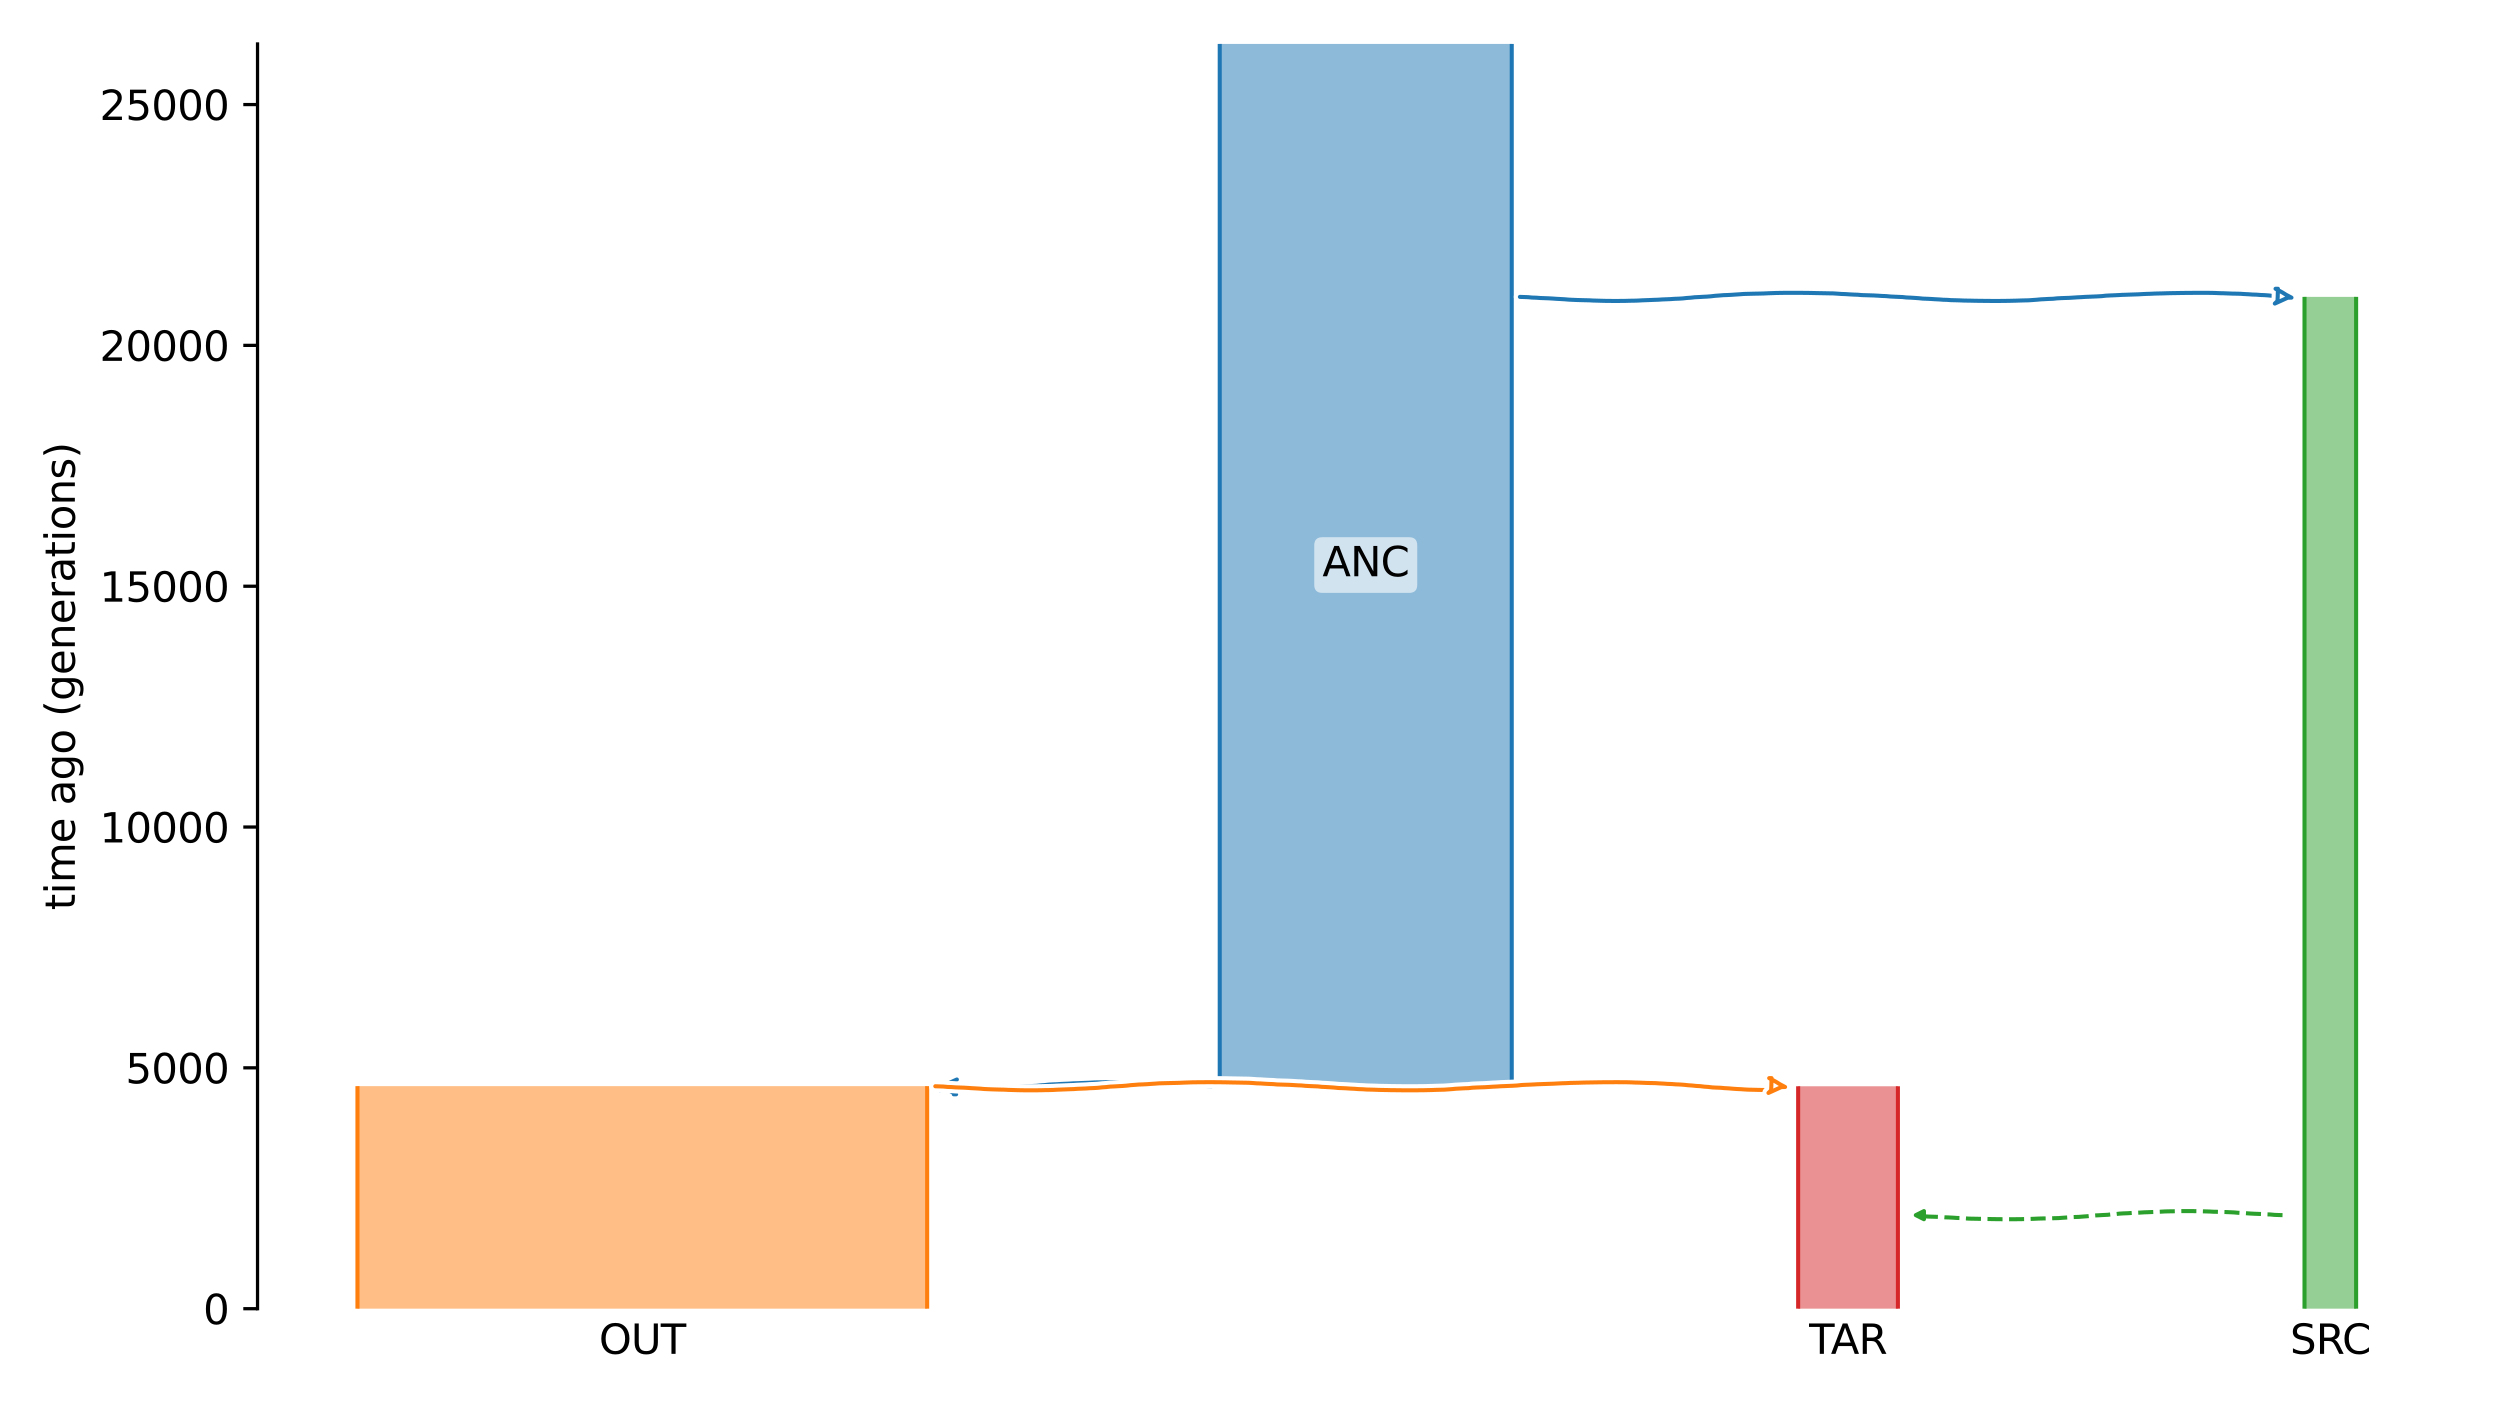 <?xml version="1.0" encoding="utf-8" standalone="no"?>
<!DOCTYPE svg PUBLIC "-//W3C//DTD SVG 1.1//EN"
  "http://www.w3.org/Graphics/SVG/1.1/DTD/svg11.dtd">
<svg xmlns:xlink="http://www.w3.org/1999/xlink" width="614.4pt" height="345.6pt" viewBox="0 0 614.4 345.6" xmlns="http://www.w3.org/2000/svg" version="1.1">
 <defs>
  <style type="text/css">*{stroke-linejoin: round; stroke-linecap: butt}</style>
 </defs>
 <g id="figure_1">
  <g id="patch_1">
   <path d="M 0 345.6 
L 614.4 345.6 
L 614.4 0 
L 0 0 
z
" style="fill: #ffffff"/>
  </g>
  <g id="axes_1">
   <g id="patch_2">
    <path d="M 63.291 321.622 
L 603.6 321.622 
L 603.6 10.8 
L 63.291 10.8 
z
" style="fill: #ffffff"/>
   </g>
   <path d="M 560.953 298.635 
L 559.953 298.603 
L 558.953 298.566 
L 557.953 298.469 
L 556.953 298.436 
L 555.953 298.362 
L 554.953 298.324 
L 553.953 298.288 
L 552.953 298.231 
L 551.953 298.16 
L 550.953 298.108 
L 549.953 298.049 
L 548.953 297.961 
L 547.953 297.915 
L 546.953 297.872 
L 545.953 297.842 
L 544.953 297.816 
L 543.953 297.795 
L 542.953 297.74 
L 541.953 297.712 
L 540.953 297.683 
L 539.953 297.657 
L 538.953 297.646 
L 537.953 297.636 
L 536.953 297.636 
L 535.953 297.646 
L 534.953 297.657 
L 533.953 297.688 
L 532.953 297.7 
L 531.953 297.73 
L 530.953 297.789 
L 529.953 297.827 
L 528.953 297.866 
L 527.953 297.908 
L 526.953 297.941 
L 525.953 298.008 
L 524.953 298.048 
L 523.953 298.09 
L 522.953 298.161 
L 521.953 298.197 
L 520.953 298.256 
L 519.953 298.367 
L 518.953 298.437 
L 517.953 298.55 
L 516.953 298.596 
L 515.953 298.657 
L 514.953 298.706 
L 513.953 298.786 
L 512.953 298.905 
L 511.953 298.975 
L 510.953 299.058 
L 509.953 299.092 
L 508.953 299.143 
L 507.953 299.211 
L 506.953 299.277 
L 505.953 299.354 
L 504.953 299.382 
L 503.953 299.408 
L 502.953 299.431 
L 501.953 299.45 
L 500.953 299.477 
L 499.953 299.527 
L 498.953 299.562 
L 497.953 299.597 
L 496.953 299.613 
L 495.953 299.629 
L 494.953 299.632 
L 493.953 299.634 
L 492.953 299.634 
L 491.953 299.632 
L 490.953 299.619 
L 489.953 299.61 
L 488.953 299.589 
L 487.953 299.566 
L 486.953 299.549 
L 485.953 299.53 
L 484.953 299.51 
L 483.953 299.493 
L 482.953 299.43 
L 481.953 299.355 
L 480.953 299.322 
L 479.953 299.255 
L 478.953 299.201 
L 477.953 299.167 
L 476.953 299.077 
L 475.953 299.048 
L 474.953 299.017 
L 473.953 298.986 
L 472.953 298.931 
L 471.831 298.867 
" clip-path="url(#p0cd8f53844)" style="fill: none; stroke-dasharray: 3.7,1.6; stroke-dashoffset: 0; stroke: #2ca02c"/>
   <g id="patch_3">
    <path d="M 299.762 10.8 
L 299.762 266.935 
M 371.527 10.8 
L 371.527 266.935 
" clip-path="url(#p0cd8f53844)" style="fill: none; stroke: #ffffff; stroke-width: 3; stroke-linejoin: miter"/>
    <path d="M 299.762 10.8 
L 299.762 266.935 
M 371.527 10.8 
L 371.527 266.935 
" clip-path="url(#p0cd8f53844)" style="fill: none; stroke: #1f77b4; stroke-linejoin: miter"/>
    <g id="PolyCollection_1">
     <path d="M 371.527 10.8 
L 299.762 10.8 
L 299.762 266.935 
L 371.527 266.935 
L 371.527 266.935 
L 371.527 10.8 
z
" clip-path="url(#p0cd8f53844)" style="fill: #1f77b4; fill-opacity: 0.5"/>
    </g>
    <g id="patch_4">
     <path d="M 87.85 266.935 
L 87.85 321.622 
M 227.858 266.935 
L 227.858 321.622 
" clip-path="url(#p0cd8f53844)" style="fill: none; stroke: #ffffff; stroke-width: 3; stroke-linejoin: miter"/>
     <path d="M 87.85 266.935 
L 87.85 321.622 
M 227.858 266.935 
L 227.858 321.622 
" clip-path="url(#p0cd8f53844)" style="fill: none; stroke: #ff7f0e; stroke-linejoin: miter"/>
     <g id="PolyCollection_2">
      <path d="M 227.858 266.935 
L 87.85 266.935 
L 87.85 321.622 
L 227.858 321.622 
L 227.858 321.622 
L 227.858 266.935 
z
" clip-path="url(#p0cd8f53844)" style="fill: #ff7f0e; fill-opacity: 0.5"/>
     </g>
     <g id="patch_5">
      <path d="M 566.356 72.964 
L 566.356 321.622 
M 579.04 72.964 
L 579.04 321.622 
" clip-path="url(#p0cd8f53844)" style="fill: none; stroke: #ffffff; stroke-width: 3; stroke-linejoin: miter"/>
      <path d="M 566.356 72.964 
L 566.356 321.622 
M 579.04 72.964 
L 579.04 321.622 
" clip-path="url(#p0cd8f53844)" style="fill: none; stroke: #2ca02c; stroke-linejoin: miter"/>
      <g id="PolyCollection_3">
       <path d="M 579.04 72.964 
L 566.356 72.964 
L 566.356 321.622 
L 579.04 321.622 
L 579.04 321.622 
L 579.04 72.964 
z
" clip-path="url(#p0cd8f53844)" style="fill: #2ca02c; fill-opacity: 0.5"/>
      </g>
      <g id="patch_6">
       <path d="M 441.915 266.959 
L 441.915 321.622 
M 466.428 266.959 
L 466.428 321.622 
" clip-path="url(#p0cd8f53844)" style="fill: none; stroke: #ffffff; stroke-width: 3; stroke-linejoin: miter"/>
       <path d="M 441.915 266.959 
L 441.915 321.622 
M 466.428 266.959 
L 466.428 321.622 
" clip-path="url(#p0cd8f53844)" style="fill: none; stroke: #d62728; stroke-linejoin: miter"/>
       <g id="PolyCollection_4">
        <path d="M 466.428 266.959 
L 441.915 266.959 
L 441.915 321.622 
L 466.428 321.622 
L 466.428 321.622 
L 466.428 266.959 
z
" clip-path="url(#p0cd8f53844)" style="fill: #d62728; fill-opacity: 0.5"/>
       </g>
       <g id="matplotlib.axis_1">
        <g id="xtick_1">
         <g id="line2d_1"/>
         <g id="text_1">
          <!-- OUT -->
          <g transform="translate(147.205 332.72) scale(0.1 -0.1)">
           <defs>
            <path id="DejaVuSans-4f" d="M 2522 4238 
Q 1834 4238 1429 3725 
Q 1025 3213 1025 2328 
Q 1025 1447 1429 934 
Q 1834 422 2522 422 
Q 3209 422 3611 934 
Q 4013 1447 4013 2328 
Q 4013 3213 3611 3725 
Q 3209 4238 2522 4238 
z
M 2522 4750 
Q 3503 4750 4090 4092 
Q 4678 3434 4678 2328 
Q 4678 1225 4090 567 
Q 3503 -91 2522 -91 
Q 1538 -91 948 565 
Q 359 1222 359 2328 
Q 359 3434 948 4092 
Q 1538 4750 2522 4750 
z
" transform="scale(0.016)"/>
            <path id="DejaVuSans-55" d="M 556 4666 
L 1191 4666 
L 1191 1831 
Q 1191 1081 1462 751 
Q 1734 422 2344 422 
Q 2950 422 3222 751 
Q 3494 1081 3494 1831 
L 3494 4666 
L 4128 4666 
L 4128 1753 
Q 4128 841 3676 375 
Q 3225 -91 2344 -91 
Q 1459 -91 1007 375 
Q 556 841 556 1753 
L 556 4666 
z
" transform="scale(0.016)"/>
            <path id="DejaVuSans-54" d="M -19 4666 
L 3928 4666 
L 3928 4134 
L 2272 4134 
L 2272 0 
L 1638 0 
L 1638 4134 
L -19 4134 
L -19 4666 
z
" transform="scale(0.016)"/>
           </defs>
           <use xlink:href="#DejaVuSans-4f"/>
           <use xlink:href="#DejaVuSans-55" x="78.711"/>
           <use xlink:href="#DejaVuSans-54" x="151.904"/>
          </g>
         </g>
        </g>
        <g id="xtick_2">
         <g id="line2d_2"/>
         <g id="text_2">
          <!-- SRC -->
          <g transform="translate(562.809 332.72) scale(0.1 -0.1)">
           <defs>
            <path id="DejaVuSans-53" d="M 3425 4513 
L 3425 3897 
Q 3066 4069 2747 4153 
Q 2428 4238 2131 4238 
Q 1616 4238 1336 4038 
Q 1056 3838 1056 3469 
Q 1056 3159 1242 3001 
Q 1428 2844 1947 2747 
L 2328 2669 
Q 3034 2534 3370 2195 
Q 3706 1856 3706 1288 
Q 3706 609 3251 259 
Q 2797 -91 1919 -91 
Q 1588 -91 1214 -16 
Q 841 59 441 206 
L 441 856 
Q 825 641 1194 531 
Q 1563 422 1919 422 
Q 2459 422 2753 634 
Q 3047 847 3047 1241 
Q 3047 1584 2836 1778 
Q 2625 1972 2144 2069 
L 1759 2144 
Q 1053 2284 737 2584 
Q 422 2884 422 3419 
Q 422 4038 858 4394 
Q 1294 4750 2059 4750 
Q 2388 4750 2728 4690 
Q 3069 4631 3425 4513 
z
" transform="scale(0.016)"/>
            <path id="DejaVuSans-52" d="M 2841 2188 
Q 3044 2119 3236 1894 
Q 3428 1669 3622 1275 
L 4263 0 
L 3584 0 
L 2988 1197 
Q 2756 1666 2539 1819 
Q 2322 1972 1947 1972 
L 1259 1972 
L 1259 0 
L 628 0 
L 628 4666 
L 2053 4666 
Q 2853 4666 3247 4331 
Q 3641 3997 3641 3322 
Q 3641 2881 3436 2590 
Q 3231 2300 2841 2188 
z
M 1259 4147 
L 1259 2491 
L 2053 2491 
Q 2509 2491 2742 2702 
Q 2975 2913 2975 3322 
Q 2975 3731 2742 3939 
Q 2509 4147 2053 4147 
L 1259 4147 
z
" transform="scale(0.016)"/>
            <path id="DejaVuSans-43" d="M 4122 4306 
L 4122 3641 
Q 3803 3938 3442 4084 
Q 3081 4231 2675 4231 
Q 1875 4231 1450 3742 
Q 1025 3253 1025 2328 
Q 1025 1406 1450 917 
Q 1875 428 2675 428 
Q 3081 428 3442 575 
Q 3803 722 4122 1019 
L 4122 359 
Q 3791 134 3420 21 
Q 3050 -91 2638 -91 
Q 1578 -91 968 557 
Q 359 1206 359 2328 
Q 359 3453 968 4101 
Q 1578 4750 2638 4750 
Q 3056 4750 3426 4639 
Q 3797 4528 4122 4306 
z
" transform="scale(0.016)"/>
           </defs>
           <use xlink:href="#DejaVuSans-53"/>
           <use xlink:href="#DejaVuSans-52" x="63.477"/>
           <use xlink:href="#DejaVuSans-43" x="127.959"/>
          </g>
         </g>
        </g>
        <g id="xtick_3">
         <g id="line2d_3"/>
         <g id="text_3">
          <!-- TAR -->
          <g transform="translate(444.611 332.72) scale(0.1 -0.1)">
           <defs>
            <path id="DejaVuSans-41" d="M 2188 4044 
L 1331 1722 
L 3047 1722 
L 2188 4044 
z
M 1831 4666 
L 2547 4666 
L 4325 0 
L 3669 0 
L 3244 1197 
L 1141 1197 
L 716 0 
L 50 0 
L 1831 4666 
z
" transform="scale(0.016)"/>
           </defs>
           <use xlink:href="#DejaVuSans-54"/>
           <use xlink:href="#DejaVuSans-41" x="53.334"/>
           <use xlink:href="#DejaVuSans-52" x="121.742"/>
          </g>
         </g>
        </g>
       </g>
       <g id="matplotlib.axis_2">
        <g id="ytick_1">
         <g id="line2d_4">
          <defs>
           <path id="m6d31f5c78e" d="M 0 0 
L -3.5 0 
" style="stroke: #000000; stroke-width: 0.8"/>
          </defs>
          <g>
           <use xlink:href="#m6d31f5c78e" x="63.291" y="321.622" style="stroke: #000000; stroke-width: 0.8"/>
          </g>
         </g>
         <g id="text_4">
          <!-- 0 -->
          <g transform="translate(49.928 325.421) scale(0.1 -0.1)">
           <defs>
            <path id="DejaVuSans-30" d="M 2034 4250 
Q 1547 4250 1301 3770 
Q 1056 3291 1056 2328 
Q 1056 1369 1301 889 
Q 1547 409 2034 409 
Q 2525 409 2770 889 
Q 3016 1369 3016 2328 
Q 3016 3291 2770 3770 
Q 2525 4250 2034 4250 
z
M 2034 4750 
Q 2819 4750 3233 4129 
Q 3647 3509 3647 2328 
Q 3647 1150 3233 529 
Q 2819 -91 2034 -91 
Q 1250 -91 836 529 
Q 422 1150 422 2328 
Q 422 3509 836 4129 
Q 1250 4750 2034 4750 
z
" transform="scale(0.016)"/>
           </defs>
           <use xlink:href="#DejaVuSans-30"/>
          </g>
         </g>
        </g>
        <g id="ytick_2">
         <g id="line2d_5">
          <g>
           <use xlink:href="#m6d31f5c78e" x="63.291" y="262.437" style="stroke: #000000; stroke-width: 0.8"/>
          </g>
         </g>
         <g id="text_5">
          <!-- 5000 -->
          <g transform="translate(30.841 266.237) scale(0.1 -0.1)">
           <defs>
            <path id="DejaVuSans-35" d="M 691 4666 
L 3169 4666 
L 3169 4134 
L 1269 4134 
L 1269 2991 
Q 1406 3038 1543 3061 
Q 1681 3084 1819 3084 
Q 2600 3084 3056 2656 
Q 3513 2228 3513 1497 
Q 3513 744 3044 326 
Q 2575 -91 1722 -91 
Q 1428 -91 1123 -41 
Q 819 9 494 109 
L 494 744 
Q 775 591 1075 516 
Q 1375 441 1709 441 
Q 2250 441 2565 725 
Q 2881 1009 2881 1497 
Q 2881 1984 2565 2268 
Q 2250 2553 1709 2553 
Q 1456 2553 1204 2497 
Q 953 2441 691 2322 
L 691 4666 
z
" transform="scale(0.016)"/>
           </defs>
           <use xlink:href="#DejaVuSans-35"/>
           <use xlink:href="#DejaVuSans-30" x="63.623"/>
           <use xlink:href="#DejaVuSans-30" x="127.246"/>
           <use xlink:href="#DejaVuSans-30" x="190.869"/>
          </g>
         </g>
        </g>
        <g id="ytick_3">
         <g id="line2d_6">
          <g>
           <use xlink:href="#m6d31f5c78e" x="63.291" y="203.253" style="stroke: #000000; stroke-width: 0.8"/>
          </g>
         </g>
         <g id="text_6">
          <!-- 10000 -->
          <g transform="translate(24.478 207.052) scale(0.1 -0.1)">
           <defs>
            <path id="DejaVuSans-31" d="M 794 531 
L 1825 531 
L 1825 4091 
L 703 3866 
L 703 4441 
L 1819 4666 
L 2450 4666 
L 2450 531 
L 3481 531 
L 3481 0 
L 794 0 
L 794 531 
z
" transform="scale(0.016)"/>
           </defs>
           <use xlink:href="#DejaVuSans-31"/>
           <use xlink:href="#DejaVuSans-30" x="63.623"/>
           <use xlink:href="#DejaVuSans-30" x="127.246"/>
           <use xlink:href="#DejaVuSans-30" x="190.869"/>
           <use xlink:href="#DejaVuSans-30" x="254.492"/>
          </g>
         </g>
        </g>
        <g id="ytick_4">
         <g id="line2d_7">
          <g>
           <use xlink:href="#m6d31f5c78e" x="63.291" y="144.069" style="stroke: #000000; stroke-width: 0.8"/>
          </g>
         </g>
         <g id="text_7">
          <!-- 15000 -->
          <g transform="translate(24.478 147.868) scale(0.1 -0.1)">
           <use xlink:href="#DejaVuSans-31"/>
           <use xlink:href="#DejaVuSans-35" x="63.623"/>
           <use xlink:href="#DejaVuSans-30" x="127.246"/>
           <use xlink:href="#DejaVuSans-30" x="190.869"/>
           <use xlink:href="#DejaVuSans-30" x="254.492"/>
          </g>
         </g>
        </g>
        <g id="ytick_5">
         <g id="line2d_8">
          <g>
           <use xlink:href="#m6d31f5c78e" x="63.291" y="84.884" style="stroke: #000000; stroke-width: 0.8"/>
          </g>
         </g>
         <g id="text_8">
          <!-- 20000 -->
          <g transform="translate(24.478 88.683) scale(0.1 -0.1)">
           <defs>
            <path id="DejaVuSans-32" d="M 1228 531 
L 3431 531 
L 3431 0 
L 469 0 
L 469 531 
Q 828 903 1448 1529 
Q 2069 2156 2228 2338 
Q 2531 2678 2651 2914 
Q 2772 3150 2772 3378 
Q 2772 3750 2511 3984 
Q 2250 4219 1831 4219 
Q 1534 4219 1204 4116 
Q 875 4013 500 3803 
L 500 4441 
Q 881 4594 1212 4672 
Q 1544 4750 1819 4750 
Q 2544 4750 2975 4387 
Q 3406 4025 3406 3419 
Q 3406 3131 3298 2873 
Q 3191 2616 2906 2266 
Q 2828 2175 2409 1742 
Q 1991 1309 1228 531 
z
" transform="scale(0.016)"/>
           </defs>
           <use xlink:href="#DejaVuSans-32"/>
           <use xlink:href="#DejaVuSans-30" x="63.623"/>
           <use xlink:href="#DejaVuSans-30" x="127.246"/>
           <use xlink:href="#DejaVuSans-30" x="190.869"/>
           <use xlink:href="#DejaVuSans-30" x="254.492"/>
          </g>
         </g>
        </g>
        <g id="ytick_6">
         <g id="line2d_9">
          <g>
           <use xlink:href="#m6d31f5c78e" x="63.291" y="25.7" style="stroke: #000000; stroke-width: 0.8"/>
          </g>
         </g>
         <g id="text_9">
          <!-- 25000 -->
          <g transform="translate(24.478 29.499) scale(0.1 -0.1)">
           <use xlink:href="#DejaVuSans-32"/>
           <use xlink:href="#DejaVuSans-35" x="63.623"/>
           <use xlink:href="#DejaVuSans-30" x="127.246"/>
           <use xlink:href="#DejaVuSans-30" x="190.869"/>
           <use xlink:href="#DejaVuSans-30" x="254.492"/>
          </g>
         </g>
        </g>
        <g id="text_10">
         <!-- time ago (generations) -->
         <g transform="translate(18.398 223.682) rotate(-90) scale(0.1 -0.1)">
          <defs>
           <path id="DejaVuSans-74" d="M 1172 4494 
L 1172 3500 
L 2356 3500 
L 2356 3053 
L 1172 3053 
L 1172 1153 
Q 1172 725 1289 603 
Q 1406 481 1766 481 
L 2356 481 
L 2356 0 
L 1766 0 
Q 1100 0 847 248 
Q 594 497 594 1153 
L 594 3053 
L 172 3053 
L 172 3500 
L 594 3500 
L 594 4494 
L 1172 4494 
z
" transform="scale(0.016)"/>
           <path id="DejaVuSans-69" d="M 603 3500 
L 1178 3500 
L 1178 0 
L 603 0 
L 603 3500 
z
M 603 4863 
L 1178 4863 
L 1178 4134 
L 603 4134 
L 603 4863 
z
" transform="scale(0.016)"/>
           <path id="DejaVuSans-6d" d="M 3328 2828 
Q 3544 3216 3844 3400 
Q 4144 3584 4550 3584 
Q 5097 3584 5394 3201 
Q 5691 2819 5691 2113 
L 5691 0 
L 5113 0 
L 5113 2094 
Q 5113 2597 4934 2840 
Q 4756 3084 4391 3084 
Q 3944 3084 3684 2787 
Q 3425 2491 3425 1978 
L 3425 0 
L 2847 0 
L 2847 2094 
Q 2847 2600 2669 2842 
Q 2491 3084 2119 3084 
Q 1678 3084 1418 2786 
Q 1159 2488 1159 1978 
L 1159 0 
L 581 0 
L 581 3500 
L 1159 3500 
L 1159 2956 
Q 1356 3278 1631 3431 
Q 1906 3584 2284 3584 
Q 2666 3584 2933 3390 
Q 3200 3197 3328 2828 
z
" transform="scale(0.016)"/>
           <path id="DejaVuSans-65" d="M 3597 1894 
L 3597 1613 
L 953 1613 
Q 991 1019 1311 708 
Q 1631 397 2203 397 
Q 2534 397 2845 478 
Q 3156 559 3463 722 
L 3463 178 
Q 3153 47 2828 -22 
Q 2503 -91 2169 -91 
Q 1331 -91 842 396 
Q 353 884 353 1716 
Q 353 2575 817 3079 
Q 1281 3584 2069 3584 
Q 2775 3584 3186 3129 
Q 3597 2675 3597 1894 
z
M 3022 2063 
Q 3016 2534 2758 2815 
Q 2500 3097 2075 3097 
Q 1594 3097 1305 2825 
Q 1016 2553 972 2059 
L 3022 2063 
z
" transform="scale(0.016)"/>
           <path id="DejaVuSans-20" transform="scale(0.016)"/>
           <path id="DejaVuSans-61" d="M 2194 1759 
Q 1497 1759 1228 1600 
Q 959 1441 959 1056 
Q 959 750 1161 570 
Q 1363 391 1709 391 
Q 2188 391 2477 730 
Q 2766 1069 2766 1631 
L 2766 1759 
L 2194 1759 
z
M 3341 1997 
L 3341 0 
L 2766 0 
L 2766 531 
Q 2569 213 2275 61 
Q 1981 -91 1556 -91 
Q 1019 -91 701 211 
Q 384 513 384 1019 
Q 384 1609 779 1909 
Q 1175 2209 1959 2209 
L 2766 2209 
L 2766 2266 
Q 2766 2663 2505 2880 
Q 2244 3097 1772 3097 
Q 1472 3097 1187 3025 
Q 903 2953 641 2809 
L 641 3341 
Q 956 3463 1253 3523 
Q 1550 3584 1831 3584 
Q 2591 3584 2966 3190 
Q 3341 2797 3341 1997 
z
" transform="scale(0.016)"/>
           <path id="DejaVuSans-67" d="M 2906 1791 
Q 2906 2416 2648 2759 
Q 2391 3103 1925 3103 
Q 1463 3103 1205 2759 
Q 947 2416 947 1791 
Q 947 1169 1205 825 
Q 1463 481 1925 481 
Q 2391 481 2648 825 
Q 2906 1169 2906 1791 
z
M 3481 434 
Q 3481 -459 3084 -895 
Q 2688 -1331 1869 -1331 
Q 1566 -1331 1297 -1286 
Q 1028 -1241 775 -1147 
L 775 -588 
Q 1028 -725 1275 -790 
Q 1522 -856 1778 -856 
Q 2344 -856 2625 -561 
Q 2906 -266 2906 331 
L 2906 616 
Q 2728 306 2450 153 
Q 2172 0 1784 0 
Q 1141 0 747 490 
Q 353 981 353 1791 
Q 353 2603 747 3093 
Q 1141 3584 1784 3584 
Q 2172 3584 2450 3431 
Q 2728 3278 2906 2969 
L 2906 3500 
L 3481 3500 
L 3481 434 
z
" transform="scale(0.016)"/>
           <path id="DejaVuSans-6f" d="M 1959 3097 
Q 1497 3097 1228 2736 
Q 959 2375 959 1747 
Q 959 1119 1226 758 
Q 1494 397 1959 397 
Q 2419 397 2687 759 
Q 2956 1122 2956 1747 
Q 2956 2369 2687 2733 
Q 2419 3097 1959 3097 
z
M 1959 3584 
Q 2709 3584 3137 3096 
Q 3566 2609 3566 1747 
Q 3566 888 3137 398 
Q 2709 -91 1959 -91 
Q 1206 -91 779 398 
Q 353 888 353 1747 
Q 353 2609 779 3096 
Q 1206 3584 1959 3584 
z
" transform="scale(0.016)"/>
           <path id="DejaVuSans-28" d="M 1984 4856 
Q 1566 4138 1362 3434 
Q 1159 2731 1159 2009 
Q 1159 1288 1364 580 
Q 1569 -128 1984 -844 
L 1484 -844 
Q 1016 -109 783 600 
Q 550 1309 550 2009 
Q 550 2706 781 3412 
Q 1013 4119 1484 4856 
L 1984 4856 
z
" transform="scale(0.016)"/>
           <path id="DejaVuSans-6e" d="M 3513 2113 
L 3513 0 
L 2938 0 
L 2938 2094 
Q 2938 2591 2744 2837 
Q 2550 3084 2163 3084 
Q 1697 3084 1428 2787 
Q 1159 2491 1159 1978 
L 1159 0 
L 581 0 
L 581 3500 
L 1159 3500 
L 1159 2956 
Q 1366 3272 1645 3428 
Q 1925 3584 2291 3584 
Q 2894 3584 3203 3211 
Q 3513 2838 3513 2113 
z
" transform="scale(0.016)"/>
           <path id="DejaVuSans-72" d="M 2631 2963 
Q 2534 3019 2420 3045 
Q 2306 3072 2169 3072 
Q 1681 3072 1420 2755 
Q 1159 2438 1159 1844 
L 1159 0 
L 581 0 
L 581 3500 
L 1159 3500 
L 1159 2956 
Q 1341 3275 1631 3429 
Q 1922 3584 2338 3584 
Q 2397 3584 2469 3576 
Q 2541 3569 2628 3553 
L 2631 2963 
z
" transform="scale(0.016)"/>
           <path id="DejaVuSans-73" d="M 2834 3397 
L 2834 2853 
Q 2591 2978 2328 3040 
Q 2066 3103 1784 3103 
Q 1356 3103 1142 2972 
Q 928 2841 928 2578 
Q 928 2378 1081 2264 
Q 1234 2150 1697 2047 
L 1894 2003 
Q 2506 1872 2764 1633 
Q 3022 1394 3022 966 
Q 3022 478 2636 193 
Q 2250 -91 1575 -91 
Q 1294 -91 989 -36 
Q 684 19 347 128 
L 347 722 
Q 666 556 975 473 
Q 1284 391 1588 391 
Q 1994 391 2212 530 
Q 2431 669 2431 922 
Q 2431 1156 2273 1281 
Q 2116 1406 1581 1522 
L 1381 1569 
Q 847 1681 609 1914 
Q 372 2147 372 2553 
Q 372 3047 722 3315 
Q 1072 3584 1716 3584 
Q 2034 3584 2315 3537 
Q 2597 3491 2834 3397 
z
" transform="scale(0.016)"/>
           <path id="DejaVuSans-29" d="M 513 4856 
L 1013 4856 
Q 1481 4119 1714 3412 
Q 1947 2706 1947 2009 
Q 1947 1309 1714 600 
Q 1481 -109 1013 -844 
L 513 -844 
Q 928 -128 1133 580 
Q 1338 1288 1338 2009 
Q 1338 2731 1133 3434 
Q 928 4138 513 4856 
z
" transform="scale(0.016)"/>
          </defs>
          <use xlink:href="#DejaVuSans-74"/>
          <use xlink:href="#DejaVuSans-69" x="39.209"/>
          <use xlink:href="#DejaVuSans-6d" x="66.992"/>
          <use xlink:href="#DejaVuSans-65" x="164.404"/>
          <use xlink:href="#DejaVuSans-20" x="225.928"/>
          <use xlink:href="#DejaVuSans-61" x="257.715"/>
          <use xlink:href="#DejaVuSans-67" x="318.994"/>
          <use xlink:href="#DejaVuSans-6f" x="382.471"/>
          <use xlink:href="#DejaVuSans-20" x="443.652"/>
          <use xlink:href="#DejaVuSans-28" x="475.439"/>
          <use xlink:href="#DejaVuSans-67" x="514.453"/>
          <use xlink:href="#DejaVuSans-65" x="577.93"/>
          <use xlink:href="#DejaVuSans-6e" x="639.453"/>
          <use xlink:href="#DejaVuSans-65" x="702.832"/>
          <use xlink:href="#DejaVuSans-72" x="764.355"/>
          <use xlink:href="#DejaVuSans-61" x="805.469"/>
          <use xlink:href="#DejaVuSans-74" x="866.748"/>
          <use xlink:href="#DejaVuSans-69" x="905.957"/>
          <use xlink:href="#DejaVuSans-6f" x="933.74"/>
          <use xlink:href="#DejaVuSans-6e" x="994.922"/>
          <use xlink:href="#DejaVuSans-73" x="1058.301"/>
          <use xlink:href="#DejaVuSans-29" x="1110.4"/>
         </g>
        </g>
       </g>
       <g id="patch_7">
        <path d="M 297.765 266.935 
L 296.765 266.904 
L 295.765 266.867 
L 294.765 266.769 
L 293.765 266.737 
L 292.765 266.663 
L 291.765 266.625 
L 290.765 266.589 
L 289.765 266.532 
L 288.765 266.461 
L 287.765 266.409 
L 286.765 266.35 
L 285.765 266.262 
L 284.765 266.216 
L 283.765 266.173 
L 282.765 266.143 
L 281.765 266.117 
L 280.765 266.096 
L 279.765 266.041 
L 278.765 266.013 
L 277.765 265.984 
L 276.765 265.958 
L 275.765 265.947 
L 274.765 265.937 
L 273.765 265.937 
L 272.765 265.947 
L 271.765 265.958 
L 270.765 265.989 
L 269.765 266 
L 268.765 266.031 
L 267.765 266.09 
L 266.765 266.127 
L 265.765 266.167 
L 264.765 266.209 
L 263.765 266.242 
L 262.765 266.309 
L 261.765 266.348 
L 260.765 266.391 
L 259.765 266.462 
L 258.765 266.498 
L 257.765 266.556 
L 256.765 266.667 
L 255.765 266.738 
L 254.765 266.851 
L 253.765 266.897 
L 252.765 266.958 
L 251.765 267.006 
L 250.765 267.087 
L 249.765 267.206 
L 248.765 267.276 
L 247.765 267.359 
L 246.765 267.392 
L 245.765 267.444 
L 244.765 267.512 
L 243.765 267.578 
L 242.765 267.655 
L 241.765 267.683 
L 240.765 267.709 
L 239.765 267.732 
L 238.765 267.751 
L 237.765 267.778 
L 236.765 267.827 
L 235.765 267.862 
L 234.765 267.898 
L 233.765 267.914 
L 232.765 267.929 
L 230.977 267.933 
" clip-path="url(#p0cd8f53844)" style="fill: none; stroke: #ffffff; stroke-width: 3; stroke-linecap: round"/>
        <path d="M 297.765 266.935 
L 296.765 266.904 
L 295.765 266.867 
L 294.765 266.769 
L 293.765 266.737 
L 292.765 266.663 
L 291.765 266.625 
L 290.765 266.589 
L 289.765 266.532 
L 288.765 266.461 
L 287.765 266.409 
L 286.765 266.35 
L 285.765 266.262 
L 284.765 266.216 
L 283.765 266.173 
L 282.765 266.143 
L 281.765 266.117 
L 280.765 266.096 
L 279.765 266.041 
L 278.765 266.013 
L 277.765 265.984 
L 276.765 265.958 
L 275.765 265.947 
L 274.765 265.937 
L 273.765 265.937 
L 272.765 265.947 
L 271.765 265.958 
L 270.765 265.989 
L 269.765 266 
L 268.765 266.031 
L 267.765 266.09 
L 266.765 266.127 
L 265.765 266.167 
L 264.765 266.209 
L 263.765 266.242 
L 262.765 266.309 
L 261.765 266.348 
L 260.765 266.391 
L 259.765 266.462 
L 258.765 266.498 
L 257.765 266.556 
L 256.765 266.667 
L 255.765 266.738 
L 254.765 266.851 
L 253.765 266.897 
L 252.765 266.958 
L 251.765 267.006 
L 250.765 267.087 
L 249.765 267.206 
L 248.765 267.276 
L 247.765 267.359 
L 246.765 267.392 
L 245.765 267.444 
L 244.765 267.512 
L 243.765 267.578 
L 242.765 267.655 
L 241.765 267.683 
L 240.765 267.709 
L 239.765 267.732 
L 238.765 267.751 
L 237.765 267.778 
L 236.765 267.827 
L 235.765 267.862 
L 234.765 267.898 
L 233.765 267.914 
L 232.765 267.929 
L 230.977 267.933 
" clip-path="url(#p0cd8f53844)" style="fill: none; stroke: #1f77b4; stroke-linecap: round"/>
        <path d="M 234.977 268.935 
L 234.097 268.46 
L 233.219 267.98 
L 232.368 267.445 
L 231.066 266.758 
L 231.993 266.732 
L 232.905 266.319 
L 233.815 265.904 
L 235.158 265.297 
L 234.503 265.935 
L 234.451 266.935 
L 234.392 268.935 
z
" clip-path="url(#p0cd8f53844)" style="fill: #ffffff; stroke: #ffffff; stroke-width: 3; stroke-linecap: round"/>
        <path d="M 234.977 268.935 
L 234.097 268.46 
L 233.219 267.98 
L 232.368 267.445 
L 231.066 266.758 
L 231.993 266.732 
L 232.905 266.319 
L 233.815 265.904 
L 235.158 265.297 
L 234.503 265.935 
L 234.451 266.935 
L 234.392 268.935 
z
" clip-path="url(#p0cd8f53844)" style="fill: #ffffff; stroke: #1f77b4; stroke-linecap: round"/>
        <g id="patch_8">
         <path d="M 373.528 72.964 
L 374.528 72.996 
L 375.528 73.033 
L 376.528 73.13 
L 377.528 73.163 
L 378.528 73.237 
L 379.528 73.275 
L 380.528 73.311 
L 381.528 73.368 
L 382.528 73.439 
L 383.528 73.491 
L 384.528 73.55 
L 385.528 73.638 
L 386.528 73.684 
L 387.528 73.727 
L 388.528 73.757 
L 389.528 73.783 
L 390.528 73.804 
L 391.528 73.859 
L 392.528 73.887 
L 393.528 73.916 
L 394.528 73.942 
L 395.528 73.953 
L 396.528 73.963 
L 397.528 73.963 
L 398.528 73.953 
L 399.528 73.942 
L 400.528 73.911 
L 401.528 73.899 
L 402.528 73.869 
L 403.528 73.81 
L 404.528 73.772 
L 405.528 73.733 
L 406.528 73.691 
L 407.528 73.658 
L 408.528 73.591 
L 409.528 73.551 
L 410.528 73.509 
L 411.528 73.438 
L 412.528 73.402 
L 413.528 73.343 
L 414.528 73.232 
L 415.528 73.162 
L 416.528 73.049 
L 417.528 73.003 
L 418.528 72.942 
L 419.528 72.893 
L 420.528 72.813 
L 421.528 72.694 
L 422.528 72.624 
L 423.528 72.541 
L 424.528 72.507 
L 425.528 72.456 
L 426.528 72.388 
L 427.528 72.322 
L 428.528 72.245 
L 429.528 72.217 
L 430.528 72.191 
L 431.528 72.168 
L 432.528 72.149 
L 433.528 72.122 
L 434.528 72.072 
L 435.528 72.037 
L 436.528 72.002 
L 437.528 71.986 
L 438.528 71.97 
L 439.528 71.967 
L 440.528 71.965 
L 441.528 71.965 
L 442.528 71.967 
L 443.528 71.98 
L 444.528 71.989 
L 445.528 72.01 
L 446.528 72.033 
L 447.528 72.05 
L 448.528 72.069 
L 449.528 72.089 
L 450.528 72.106 
L 451.528 72.169 
L 452.528 72.244 
L 453.528 72.277 
L 454.528 72.344 
L 455.528 72.398 
L 456.528 72.432 
L 457.528 72.522 
L 458.528 72.551 
L 459.528 72.582 
L 460.528 72.613 
L 461.528 72.668 
L 462.528 72.733 
L 463.528 72.771 
L 464.528 72.867 
L 465.528 72.916 
L 466.528 72.96 
L 467.528 73 
L 468.528 73.108 
L 469.528 73.15 
L 470.528 73.212 
L 471.528 73.282 
L 472.528 73.387 
L 473.528 73.424 
L 474.528 73.47 
L 475.528 73.538 
L 476.528 73.587 
L 477.528 73.664 
L 478.528 73.695 
L 479.528 73.764 
L 480.528 73.788 
L 481.528 73.817 
L 482.528 73.859 
L 483.528 73.88 
L 484.528 73.894 
L 485.528 73.921 
L 486.528 73.93 
L 487.528 73.943 
L 488.528 73.954 
L 489.528 73.96 
L 490.528 73.964 
L 491.528 73.959 
L 492.528 73.945 
L 493.528 73.938 
L 494.528 73.913 
L 495.528 73.89 
L 496.528 73.853 
L 497.528 73.827 
L 498.528 73.805 
L 499.528 73.736 
L 500.528 73.662 
L 501.528 73.568 
L 502.528 73.517 
L 503.528 73.463 
L 504.528 73.428 
L 505.528 73.322 
L 506.528 73.269 
L 507.528 73.232 
L 508.528 73.201 
L 509.528 73.14 
L 510.528 73.073 
L 511.528 73.024 
L 512.528 72.959 
L 513.528 72.92 
L 514.528 72.878 
L 515.528 72.836 
L 516.528 72.777 
L 517.528 72.664 
L 518.528 72.612 
L 519.528 72.572 
L 520.528 72.525 
L 521.528 72.468 
L 522.528 72.436 
L 523.528 72.399 
L 524.528 72.367 
L 525.528 72.333 
L 526.528 72.275 
L 527.528 72.229 
L 528.528 72.2 
L 529.528 72.149 
L 530.528 72.124 
L 531.528 72.103 
L 532.528 72.068 
L 533.528 72.044 
L 534.528 72.03 
L 535.528 72.011 
L 536.528 71.995 
L 537.528 71.983 
L 538.528 71.977 
L 539.528 71.97 
L 540.528 71.965 
L 541.528 71.967 
L 542.528 71.969 
L 543.528 71.981 
L 544.528 72.009 
L 545.528 72.053 
L 546.528 72.073 
L 547.528 72.114 
L 548.528 72.154 
L 549.528 72.173 
L 550.528 72.196 
L 551.528 72.263 
L 552.528 72.312 
L 553.528 72.386 
L 554.528 72.417 
L 555.528 72.494 
L 556.528 72.532 
L 557.528 72.606 
L 558.528 72.71 
L 559.528 72.78 
L 560.528 72.885 
L 561.528 72.94 
L 563.24 73.064 
" clip-path="url(#p0cd8f53844)" style="fill: none; stroke: #ffffff; stroke-width: 3; stroke-linecap: round"/>
         <path d="M 373.528 72.964 
L 374.528 72.996 
L 375.528 73.033 
L 376.528 73.13 
L 377.528 73.163 
L 378.528 73.237 
L 379.528 73.275 
L 380.528 73.311 
L 381.528 73.368 
L 382.528 73.439 
L 383.528 73.491 
L 384.528 73.55 
L 385.528 73.638 
L 386.528 73.684 
L 387.528 73.727 
L 388.528 73.757 
L 389.528 73.783 
L 390.528 73.804 
L 391.528 73.859 
L 392.528 73.887 
L 393.528 73.916 
L 394.528 73.942 
L 395.528 73.953 
L 396.528 73.963 
L 397.528 73.963 
L 398.528 73.953 
L 399.528 73.942 
L 400.528 73.911 
L 401.528 73.899 
L 402.528 73.869 
L 403.528 73.81 
L 404.528 73.772 
L 405.528 73.733 
L 406.528 73.691 
L 407.528 73.658 
L 408.528 73.591 
L 409.528 73.551 
L 410.528 73.509 
L 411.528 73.438 
L 412.528 73.402 
L 413.528 73.343 
L 414.528 73.232 
L 415.528 73.162 
L 416.528 73.049 
L 417.528 73.003 
L 418.528 72.942 
L 419.528 72.893 
L 420.528 72.813 
L 421.528 72.694 
L 422.528 72.624 
L 423.528 72.541 
L 424.528 72.507 
L 425.528 72.456 
L 426.528 72.388 
L 427.528 72.322 
L 428.528 72.245 
L 429.528 72.217 
L 430.528 72.191 
L 431.528 72.168 
L 432.528 72.149 
L 433.528 72.122 
L 434.528 72.072 
L 435.528 72.037 
L 436.528 72.002 
L 437.528 71.986 
L 438.528 71.97 
L 439.528 71.967 
L 440.528 71.965 
L 441.528 71.965 
L 442.528 71.967 
L 443.528 71.98 
L 444.528 71.989 
L 445.528 72.01 
L 446.528 72.033 
L 447.528 72.05 
L 448.528 72.069 
L 449.528 72.089 
L 450.528 72.106 
L 451.528 72.169 
L 452.528 72.244 
L 453.528 72.277 
L 454.528 72.344 
L 455.528 72.398 
L 456.528 72.432 
L 457.528 72.522 
L 458.528 72.551 
L 459.528 72.582 
L 460.528 72.613 
L 461.528 72.668 
L 462.528 72.733 
L 463.528 72.771 
L 464.528 72.867 
L 465.528 72.916 
L 466.528 72.96 
L 467.528 73 
L 468.528 73.108 
L 469.528 73.15 
L 470.528 73.212 
L 471.528 73.282 
L 472.528 73.387 
L 473.528 73.424 
L 474.528 73.47 
L 475.528 73.538 
L 476.528 73.587 
L 477.528 73.664 
L 478.528 73.695 
L 479.528 73.764 
L 480.528 73.788 
L 481.528 73.817 
L 482.528 73.859 
L 483.528 73.88 
L 484.528 73.894 
L 485.528 73.921 
L 486.528 73.93 
L 487.528 73.943 
L 488.528 73.954 
L 489.528 73.96 
L 490.528 73.964 
L 491.528 73.959 
L 492.528 73.945 
L 493.528 73.938 
L 494.528 73.913 
L 495.528 73.89 
L 496.528 73.853 
L 497.528 73.827 
L 498.528 73.805 
L 499.528 73.736 
L 500.528 73.662 
L 501.528 73.568 
L 502.528 73.517 
L 503.528 73.463 
L 504.528 73.428 
L 505.528 73.322 
L 506.528 73.269 
L 507.528 73.232 
L 508.528 73.201 
L 509.528 73.14 
L 510.528 73.073 
L 511.528 73.024 
L 512.528 72.959 
L 513.528 72.92 
L 514.528 72.878 
L 515.528 72.836 
L 516.528 72.777 
L 517.528 72.664 
L 518.528 72.612 
L 519.528 72.572 
L 520.528 72.525 
L 521.528 72.468 
L 522.528 72.436 
L 523.528 72.399 
L 524.528 72.367 
L 525.528 72.333 
L 526.528 72.275 
L 527.528 72.229 
L 528.528 72.2 
L 529.528 72.149 
L 530.528 72.124 
L 531.528 72.103 
L 532.528 72.068 
L 533.528 72.044 
L 534.528 72.03 
L 535.528 72.011 
L 536.528 71.995 
L 537.528 71.983 
L 538.528 71.977 
L 539.528 71.97 
L 540.528 71.965 
L 541.528 71.967 
L 542.528 71.969 
L 543.528 71.981 
L 544.528 72.009 
L 545.528 72.053 
L 546.528 72.073 
L 547.528 72.114 
L 548.528 72.154 
L 549.528 72.173 
L 550.528 72.196 
L 551.528 72.263 
L 552.528 72.312 
L 553.528 72.386 
L 554.528 72.417 
L 555.528 72.494 
L 556.528 72.532 
L 557.528 72.606 
L 558.528 72.71 
L 559.528 72.78 
L 560.528 72.885 
L 561.528 72.94 
L 563.24 73.064 
" clip-path="url(#p0cd8f53844)" style="fill: none; stroke: #1f77b4; stroke-linecap: round"/>
         <path d="M 559.24 70.964 
L 560.121 71.44 
L 560.999 71.92 
L 561.849 72.455 
L 563.152 73.142 
L 562.224 73.168 
L 561.313 73.581 
L 560.402 73.996 
L 559.06 74.603 
L 559.715 73.964 
L 559.767 72.964 
L 559.826 70.964 
z
" clip-path="url(#p0cd8f53844)" style="fill: #ffffff; stroke: #ffffff; stroke-width: 3; stroke-linecap: round"/>
         <path d="M 559.24 70.964 
L 560.121 71.44 
L 560.999 71.92 
L 561.849 72.455 
L 563.152 73.142 
L 562.224 73.168 
L 561.313 73.581 
L 560.402 73.996 
L 559.06 74.603 
L 559.715 73.964 
L 559.767 72.964 
L 559.826 70.964 
z
" clip-path="url(#p0cd8f53844)" style="fill: #ffffff; stroke: #1f77b4; stroke-linecap: round"/>
         <g id="patch_9">
          <path d="M 229.86 266.959 
L 230.86 266.991 
L 231.86 267.028 
L 232.86 267.125 
L 233.86 267.158 
L 234.86 267.231 
L 235.86 267.27 
L 236.86 267.305 
L 237.86 267.363 
L 238.86 267.433 
L 239.86 267.485 
L 240.86 267.544 
L 241.86 267.633 
L 242.86 267.679 
L 243.86 267.721 
L 244.86 267.752 
L 245.86 267.778 
L 246.86 267.799 
L 247.86 267.853 
L 248.86 267.881 
L 249.86 267.911 
L 250.86 267.936 
L 251.86 267.948 
L 252.86 267.958 
L 253.86 267.958 
L 254.86 267.948 
L 255.86 267.936 
L 256.86 267.905 
L 257.86 267.894 
L 258.86 267.864 
L 259.86 267.804 
L 260.86 267.767 
L 261.86 267.728 
L 262.86 267.686 
L 263.86 267.653 
L 264.86 267.585 
L 265.86 267.546 
L 266.86 267.504 
L 267.86 267.433 
L 268.86 267.397 
L 269.86 267.338 
L 270.86 267.227 
L 271.86 267.157 
L 272.86 267.044 
L 273.86 266.998 
L 274.86 266.937 
L 275.86 266.888 
L 276.86 266.807 
L 277.86 266.689 
L 278.86 266.619 
L 279.86 266.535 
L 280.86 266.502 
L 281.86 266.451 
L 282.86 266.382 
L 283.86 266.316 
L 284.86 266.239 
L 285.86 266.212 
L 286.86 266.186 
L 287.86 266.163 
L 288.86 266.143 
L 289.86 266.117 
L 290.86 266.067 
L 291.86 266.032 
L 292.86 265.996 
L 293.86 265.981 
L 294.86 265.965 
L 295.86 265.962 
L 296.86 265.959 
L 297.86 265.96 
L 298.86 265.962 
L 299.86 265.975 
L 300.86 265.983 
L 301.86 266.005 
L 302.86 266.028 
L 303.86 266.045 
L 304.86 266.064 
L 305.86 266.084 
L 306.86 266.101 
L 307.86 266.163 
L 308.86 266.239 
L 309.86 266.271 
L 310.86 266.339 
L 311.86 266.393 
L 312.86 266.427 
L 313.86 266.517 
L 314.86 266.545 
L 315.86 266.577 
L 316.86 266.608 
L 317.86 266.663 
L 318.86 266.727 
L 319.86 266.765 
L 320.86 266.861 
L 321.86 266.911 
L 322.86 266.955 
L 323.86 266.995 
L 324.86 267.103 
L 325.86 267.145 
L 326.86 267.207 
L 327.86 267.277 
L 328.86 267.381 
L 329.86 267.418 
L 330.86 267.464 
L 331.86 267.533 
L 332.86 267.582 
L 333.86 267.659 
L 334.86 267.69 
L 335.86 267.759 
L 336.86 267.783 
L 337.86 267.812 
L 338.86 267.854 
L 339.86 267.875 
L 340.86 267.889 
L 341.86 267.916 
L 342.86 267.925 
L 343.86 267.938 
L 344.86 267.949 
L 345.86 267.954 
L 346.86 267.959 
L 347.86 267.954 
L 348.86 267.94 
L 349.86 267.933 
L 350.86 267.908 
L 351.86 267.884 
L 352.86 267.848 
L 353.86 267.822 
L 354.86 267.8 
L 355.86 267.731 
L 356.86 267.657 
L 357.86 267.563 
L 358.86 267.512 
L 359.86 267.458 
L 360.86 267.422 
L 361.86 267.316 
L 362.86 267.264 
L 363.86 267.227 
L 364.86 267.196 
L 365.86 267.135 
L 366.86 267.068 
L 367.86 267.019 
L 368.86 266.953 
L 369.86 266.915 
L 370.86 266.873 
L 371.86 266.831 
L 372.86 266.772 
L 373.86 266.659 
L 374.86 266.606 
L 375.86 266.567 
L 376.86 266.52 
L 377.86 266.463 
L 378.86 266.43 
L 379.86 266.394 
L 380.86 266.362 
L 381.86 266.328 
L 382.86 266.269 
L 383.86 266.224 
L 384.86 266.195 
L 385.86 266.144 
L 386.86 266.119 
L 387.86 266.098 
L 388.86 266.063 
L 389.86 266.039 
L 390.86 266.025 
L 391.86 266.006 
L 392.86 265.99 
L 393.86 265.977 
L 394.86 265.972 
L 395.86 265.965 
L 396.86 265.96 
L 397.86 265.961 
L 398.86 265.964 
L 399.86 265.975 
L 400.86 266.003 
L 401.86 266.047 
L 402.86 266.068 
L 403.86 266.109 
L 404.86 266.149 
L 405.86 266.168 
L 406.86 266.191 
L 407.86 266.257 
L 408.86 266.307 
L 409.86 266.381 
L 410.86 266.412 
L 411.86 266.489 
L 412.86 266.527 
L 413.86 266.601 
L 414.86 266.705 
L 415.86 266.775 
L 416.86 266.88 
L 417.86 266.935 
L 418.86 267.059 
L 419.86 267.129 
L 420.86 267.245 
L 421.86 267.295 
L 422.86 267.331 
L 423.86 267.422 
L 424.86 267.476 
L 425.86 267.564 
L 426.86 267.633 
L 427.86 267.68 
L 428.86 267.752 
L 429.86 267.802 
L 430.86 267.819 
L 431.86 267.846 
L 432.86 267.866 
L 433.86 267.885 
L 434.86 267.923 
L 435.86 267.94 
L 436.86 267.948 
L 438.794 267.952 
" clip-path="url(#p0cd8f53844)" style="fill: none; stroke: #ffffff; stroke-width: 3; stroke-linecap: round"/>
          <path d="M 229.86 266.959 
L 230.86 266.991 
L 231.86 267.028 
L 232.86 267.125 
L 233.86 267.158 
L 234.86 267.231 
L 235.86 267.27 
L 236.86 267.305 
L 237.86 267.363 
L 238.86 267.433 
L 239.86 267.485 
L 240.86 267.544 
L 241.86 267.633 
L 242.86 267.679 
L 243.86 267.721 
L 244.86 267.752 
L 245.86 267.778 
L 246.86 267.799 
L 247.86 267.853 
L 248.86 267.881 
L 249.86 267.911 
L 250.86 267.936 
L 251.86 267.948 
L 252.86 267.958 
L 253.86 267.958 
L 254.86 267.948 
L 255.86 267.936 
L 256.86 267.905 
L 257.86 267.894 
L 258.86 267.864 
L 259.86 267.804 
L 260.86 267.767 
L 261.86 267.728 
L 262.86 267.686 
L 263.86 267.653 
L 264.86 267.585 
L 265.86 267.546 
L 266.86 267.504 
L 267.86 267.433 
L 268.86 267.397 
L 269.86 267.338 
L 270.86 267.227 
L 271.86 267.157 
L 272.86 267.044 
L 273.86 266.998 
L 274.86 266.937 
L 275.86 266.888 
L 276.86 266.807 
L 277.86 266.689 
L 278.86 266.619 
L 279.86 266.535 
L 280.86 266.502 
L 281.86 266.451 
L 282.86 266.382 
L 283.86 266.316 
L 284.86 266.239 
L 285.86 266.212 
L 286.86 266.186 
L 287.86 266.163 
L 288.86 266.143 
L 289.86 266.117 
L 290.86 266.067 
L 291.86 266.032 
L 292.86 265.996 
L 293.86 265.981 
L 294.86 265.965 
L 295.86 265.962 
L 296.86 265.959 
L 297.86 265.96 
L 298.86 265.962 
L 299.86 265.975 
L 300.86 265.983 
L 301.86 266.005 
L 302.86 266.028 
L 303.86 266.045 
L 304.86 266.064 
L 305.86 266.084 
L 306.86 266.101 
L 307.86 266.163 
L 308.86 266.239 
L 309.86 266.271 
L 310.86 266.339 
L 311.86 266.393 
L 312.86 266.427 
L 313.86 266.517 
L 314.86 266.545 
L 315.86 266.577 
L 316.86 266.608 
L 317.86 266.663 
L 318.86 266.727 
L 319.86 266.765 
L 320.86 266.861 
L 321.86 266.911 
L 322.86 266.955 
L 323.86 266.995 
L 324.86 267.103 
L 325.86 267.145 
L 326.86 267.207 
L 327.86 267.277 
L 328.86 267.381 
L 329.86 267.418 
L 330.86 267.464 
L 331.86 267.533 
L 332.86 267.582 
L 333.86 267.659 
L 334.86 267.69 
L 335.86 267.759 
L 336.86 267.783 
L 337.86 267.812 
L 338.86 267.854 
L 339.86 267.875 
L 340.86 267.889 
L 341.86 267.916 
L 342.86 267.925 
L 343.86 267.938 
L 344.86 267.949 
L 345.86 267.954 
L 346.86 267.959 
L 347.86 267.954 
L 348.86 267.94 
L 349.86 267.933 
L 350.86 267.908 
L 351.86 267.884 
L 352.86 267.848 
L 353.86 267.822 
L 354.86 267.8 
L 355.86 267.731 
L 356.86 267.657 
L 357.86 267.563 
L 358.86 267.512 
L 359.86 267.458 
L 360.86 267.422 
L 361.86 267.316 
L 362.86 267.264 
L 363.86 267.227 
L 364.86 267.196 
L 365.86 267.135 
L 366.86 267.068 
L 367.86 267.019 
L 368.86 266.953 
L 369.86 266.915 
L 370.86 266.873 
L 371.86 266.831 
L 372.86 266.772 
L 373.86 266.659 
L 374.86 266.606 
L 375.86 266.567 
L 376.86 266.52 
L 377.86 266.463 
L 378.86 266.43 
L 379.86 266.394 
L 380.86 266.362 
L 381.86 266.328 
L 382.86 266.269 
L 383.86 266.224 
L 384.86 266.195 
L 385.86 266.144 
L 386.86 266.119 
L 387.86 266.098 
L 388.86 266.063 
L 389.86 266.039 
L 390.86 266.025 
L 391.86 266.006 
L 392.86 265.99 
L 393.86 265.977 
L 394.86 265.972 
L 395.86 265.965 
L 396.86 265.96 
L 397.86 265.961 
L 398.86 265.964 
L 399.86 265.975 
L 400.86 266.003 
L 401.86 266.047 
L 402.86 266.068 
L 403.86 266.109 
L 404.86 266.149 
L 405.86 266.168 
L 406.86 266.191 
L 407.86 266.257 
L 408.86 266.307 
L 409.86 266.381 
L 410.86 266.412 
L 411.86 266.489 
L 412.86 266.527 
L 413.86 266.601 
L 414.86 266.705 
L 415.86 266.775 
L 416.86 266.88 
L 417.86 266.935 
L 418.86 267.059 
L 419.86 267.129 
L 420.86 267.245 
L 421.86 267.295 
L 422.86 267.331 
L 423.86 267.422 
L 424.86 267.476 
L 425.86 267.564 
L 426.86 267.633 
L 427.86 267.68 
L 428.86 267.752 
L 429.86 267.802 
L 430.86 267.819 
L 431.86 267.846 
L 432.86 267.866 
L 433.86 267.885 
L 434.86 267.923 
L 435.86 267.94 
L 436.86 267.948 
L 438.794 267.952 
" clip-path="url(#p0cd8f53844)" style="fill: none; stroke: #ff7f0e; stroke-linecap: round"/>
          <path d="M 434.794 264.959 
L 435.674 265.434 
L 436.552 265.915 
L 437.403 266.449 
L 438.705 267.137 
L 437.778 267.163 
L 436.866 267.576 
L 435.956 267.991 
L 434.613 268.598 
L 435.268 267.959 
L 435.32 266.959 
L 435.379 264.959 
z
" clip-path="url(#p0cd8f53844)" style="fill: #ffffff; stroke: #ffffff; stroke-width: 3; stroke-linecap: round"/>
          <path d="M 434.794 264.959 
L 435.674 265.434 
L 436.552 265.915 
L 437.403 266.449 
L 438.705 267.137 
L 437.778 267.163 
L 436.866 267.576 
L 435.956 267.991 
L 434.613 268.598 
L 435.268 267.959 
L 435.32 266.959 
L 435.379 264.959 
z
" clip-path="url(#p0cd8f53844)" style="fill: #ffffff; stroke: #ff7f0e; stroke-linecap: round"/>
          <path d="M 471.831 298.635 
" clip-path="url(#p0cd8f53844)" style="fill: none; stroke-dasharray: 3.7,1.6; stroke-dashoffset: 0; stroke: #2ca02c"/>
          <path d="M 470.831 298.635 
L 472.831 299.635 
L 472.831 297.635 
z
" clip-path="url(#p0cd8f53844)" style="fill: #2ca02c; stroke: #2ca02c; stroke-linejoin: miter"/>
          <g id="patch_10">
           <path d="M 63.291 321.622 
L 63.291 10.8 
" style="fill: none; stroke: #000000; stroke-width: 0.8; stroke-linejoin: miter; stroke-linecap: square"/>
          </g>
          <g id="text_11">
           <g id="patch_11">
            <path d="M 324.992 145.707 
L 346.297 145.707 
Q 348.297 145.707 348.297 143.707 
L 348.297 134.029 
Q 348.297 132.029 346.297 132.029 
L 324.992 132.029 
Q 322.992 132.029 322.992 134.029 
L 322.992 143.707 
Q 322.992 145.707 324.992 145.707 
z
" style="fill: #ffffff; opacity: 0.6"/>
           </g>
           <!-- ANC -->
           <g transform="translate(324.992 141.627) scale(0.1 -0.1)">
            <defs>
             <path id="DejaVuSans-4e" d="M 628 4666 
L 1478 4666 
L 3547 763 
L 3547 4666 
L 4159 4666 
L 4159 0 
L 3309 0 
L 1241 3903 
L 1241 0 
L 628 0 
L 628 4666 
z
" transform="scale(0.016)"/>
            </defs>
            <use xlink:href="#DejaVuSans-41"/>
            <use xlink:href="#DejaVuSans-4e" x="68.408"/>
            <use xlink:href="#DejaVuSans-43" x="143.213"/>
           </g>
          </g>
         </g>
        </g>
        <defs>
         <clipPath id="p0cd8f53844">
          <rect x="63.291" y="10.8" width="540.309" height="310.822"/>
         </clipPath>
        </defs>
       </g>
      </g>
     </g>
    </g>
   </g>
  </g>
 </g>
</svg>
